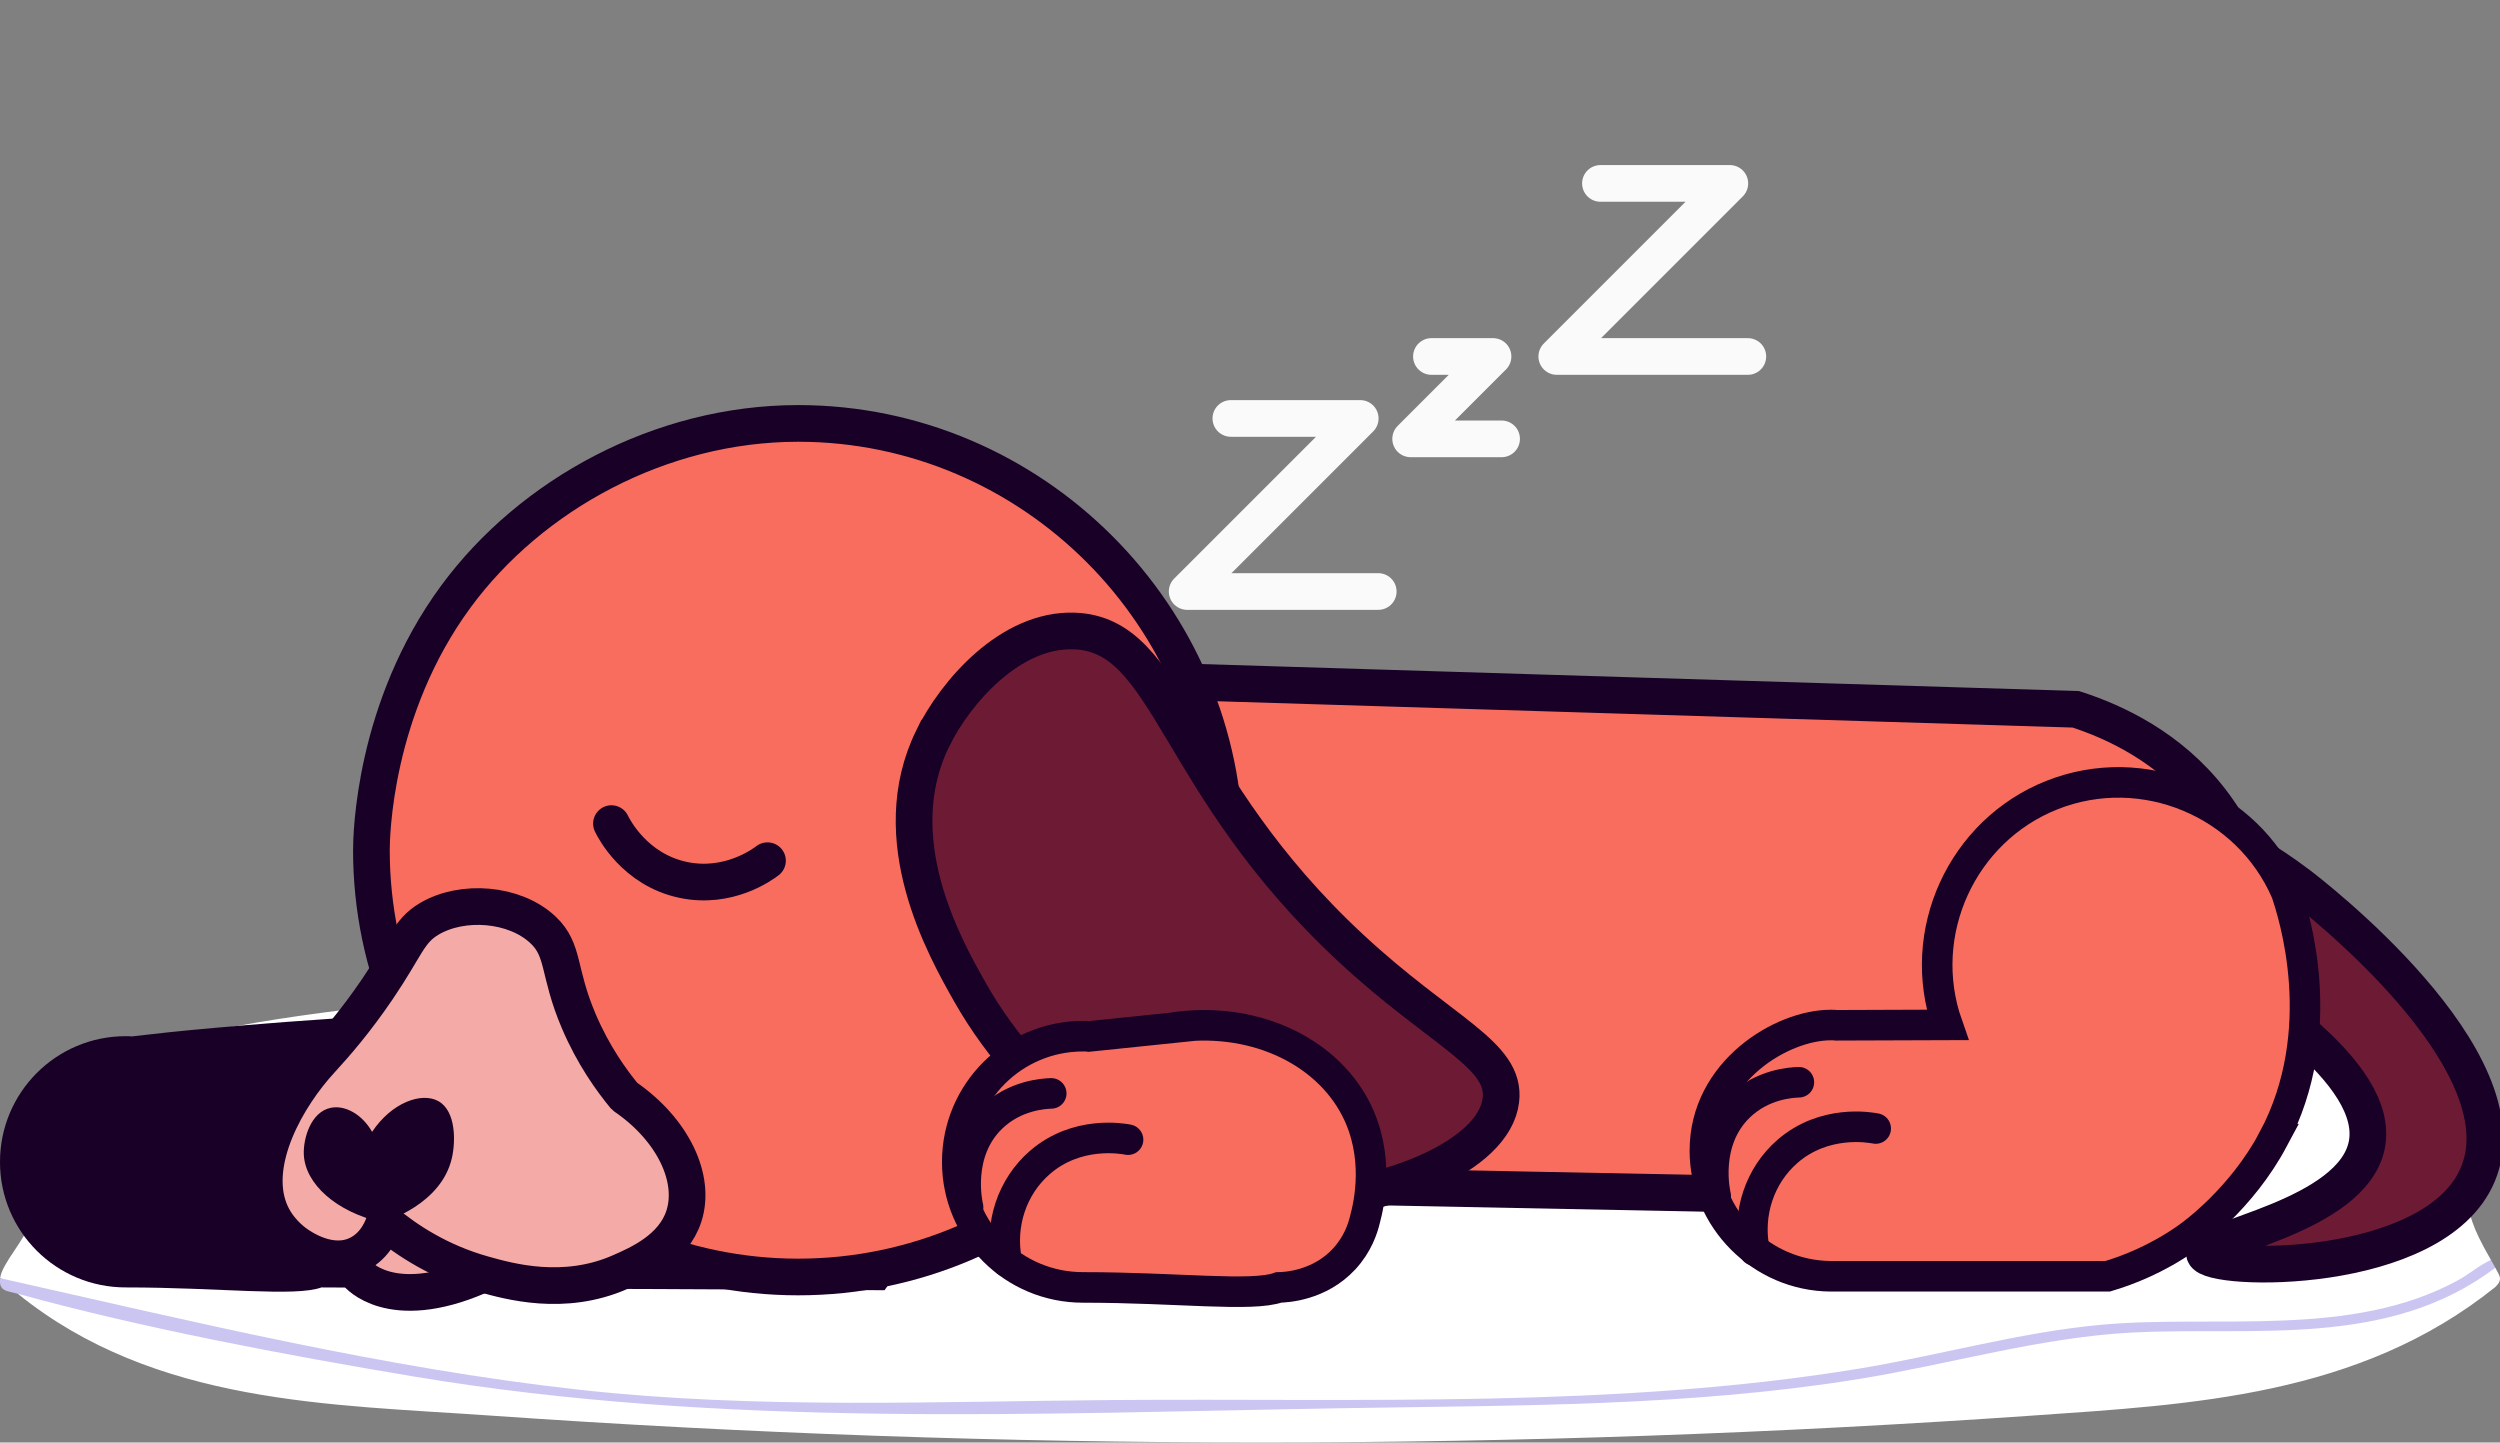 <svg width="409" height="236" viewBox="0 0 409 236" fill="none" xmlns="http://www.w3.org/2000/svg">
    <rect x="0" y="0" width="409" height="236" fill="#808080" stroke="none"/>
    <g clip-path="url(#clip0_91_333)">
    <g clip-path="url(#clip1_91_333)">
    <path d="M372.782 164.95C376.267 165.104 383.269 168.592 386.397 170.672C393.962 175.702 399.895 183.187 402.598 193.069C404.413 199.718 404.109 200.146 407.517 206.127C406.901 207.713 404.328 209.24 402.857 209.961C393.659 214.472 384.699 216.649 374.682 216.788C359.965 216.336 345.243 217.239 330.517 219.502C309.174 224.268 287.475 227.876 265.504 228.664C226.497 229.687 187.438 230.369 148.432 230.307C131.21 230.278 114.009 230.009 96.835 228.256C65.832 225.094 35.234 218.095 4.721 211.018C3.919 210.831 3.136 210.518 2.35 210.196C1.564 209.875 0.79 209.495 0.024 209.096C0.288 206.737 4.158 202.784 5.106 199.622C7.27 192.402 8.104 187.559 10.657 182.937C10.657 182.937 12.874 178.782 17.603 174.53C25.241 167.674 73.357 161.39 139.314 159.752C175.229 158.503 211.144 157.249 247.058 156" fill="white"/>
    <path d="M2.894 211.647C4.052 211.542 5.236 211.46 6.382 211.72C34.821 218.215 62.809 224.528 91.839 227.732C117.615 230.576 143.505 230.552 169.366 230.437C202.087 230.288 234.805 229.61 267.417 228.563C288.792 227.718 309.867 224.071 330.607 219.507C345.543 216.913 359.636 216.807 374.411 216.798C385.489 216.336 396.844 214.448 406.524 207.641L408.23 207.396C408.854 208.669 409.596 209.25 408.218 210.567C385.984 228.438 358.534 229.774 332.495 231.59C248.602 237.437 164.345 237.475 80.412 231.599C54.162 229.759 25.326 229.817 2.894 211.643V211.647Z" fill="white"/>
    <path d="M407.517 206.132C407.732 206.507 408.068 207.069 408.234 207.405C390.676 220.655 368.835 216.999 348.959 217.999C333.872 218.758 319.07 223.182 304.162 225.599C276.307 230.11 248.395 229.903 220.46 230.369C169.28 231.22 118.409 233.684 67.574 225.176C46.746 221.693 23.28 217.278 2.889 211.652C1.131 211.167 -0.223 211.316 0.024 209.106C31.401 216.163 62.862 223.831 94.736 227.357C124.05 230.6 153.444 229.25 182.807 229.039C222.761 228.75 264.661 230.413 304.158 223.903C317.291 221.741 330.347 217.979 343.598 216.745C362.521 214.986 384.626 219.075 402.217 209.404C403.967 208.443 405.685 206.939 407.513 206.132H407.517Z" fill="#CBC5F2"/>
    </g>
    <path d="M34.956 168.174C29.222 168.677 24.536 169.204 21.549 169.561C21.253 169.519 20.91 169.519 20.571 169.519C9.196 169.519 0 178.72 0 190.095C0 201.469 9.201 210.623 20.571 210.623C36.024 210.623 48.25 212.199 52.596 210.623C83.304 210.774 114.013 210.929 144.721 211.079C154.867 196.647 154.214 188.608 152.449 184.205C142.284 158.789 59.779 166 34.951 168.174H34.956Z" fill="#180027"/>
    <path d="M135.101 134.079C146.771 114.364 169.111 111.24 171.981 110.887C227.855 112.604 283.73 114.321 339.605 116.043C346.045 118.118 355.035 122.304 361.696 130.936C374.514 147.551 373.54 173.96 358.751 196.803C286.351 195.382 213.946 193.961 141.545 192.541C127.085 175.324 124.662 151.719 135.101 134.083V134.079Z" fill="#F96D5F" stroke="#180027" stroke-width="6" stroke-miterlimit="10"/>
    <path d="M405.378 192.122C413.243 173.32 377.996 146.192 376.086 144.747C370.657 140.646 365.558 137.814 361.578 135.885C356.808 134.234 352.043 132.583 347.273 130.932C342.287 133.533 339.822 138.792 341.045 143.256C342.207 147.509 346.262 149.39 346.916 149.687C369.349 161.748 389.441 175.78 387.216 187.272C384.92 199.127 359.993 202.636 360.656 205.129C361.447 208.097 398.345 208.93 405.378 192.122Z" fill="#6D1B34" stroke="#180027" stroke-width="6" stroke-miterlimit="10"/>
    <path d="M115.494 198.952C115.151 200.383 114.309 202.993 112.098 205.388C108.043 209.777 102.554 210.016 101.396 210.045C97.05 211.621 84.824 210.045 69.371 210.045C57.997 210.045 48.795 200.844 48.795 189.516C48.795 178.189 57.997 168.941 69.371 168.941C69.71 168.941 70.053 168.941 70.35 168.983C85.059 168.762 99.773 168.541 114.483 168.32C114.822 178.532 115.156 188.74 115.494 198.952Z" fill="#180027"/>
    <path d="M76.742 185.87C75.834 185.692 68.355 184.346 62.296 189.62C57.747 193.58 55.701 199.785 56.905 205.834" fill="#180027"/>
    <path d="M64.173 178.302C62.865 178.339 58.232 178.631 54.473 182.215C48.466 187.95 50.479 196.567 50.569 196.93" fill="#180027"/>
    <path d="M371.909 186.37C366.673 196.192 358.601 201.964 357.74 202.566C352.801 206.024 348.082 207.825 344.813 208.799H299.494C288.153 208.714 278.933 199.4 278.918 188.266C278.904 175.222 291.535 167.695 299.494 167.695C299.833 167.695 300.176 167.695 300.473 167.737C306.513 167.714 312.557 167.69 318.597 167.671C313.31 152.637 320.954 135.905 335.73 130.062C350.566 124.196 367.656 131.262 374.021 145.948C375.211 149.434 381.397 168.579 371.904 186.37H371.909Z" fill="#F96D5F" stroke="#180027" stroke-width="5" stroke-miterlimit="10" stroke-linecap="round"/>
    <path d="M306.865 184.625C305.957 184.446 298.478 183.101 292.419 188.374C287.87 192.335 285.824 198.54 287.028 204.589" fill="#F96D5F"/>
    <path d="M306.865 184.625C305.957 184.446 298.478 183.101 292.419 188.374C287.87 192.335 285.824 198.54 287.028 204.589" stroke="#180027" stroke-width="5" stroke-miterlimit="10" stroke-linecap="round"/>
    <path d="M294.296 177.056C292.988 177.094 288.355 177.385 284.596 180.97C278.589 186.704 280.602 195.322 280.692 195.684" fill="#F96D5F"/>
    <path d="M294.296 177.056C292.988 177.094 288.355 177.385 284.596 180.97C278.589 186.704 280.602 195.322 280.692 195.684" stroke="#180027" stroke-width="5" stroke-miterlimit="10" stroke-linecap="round"/>
    <path d="M200.408 139.093C200.408 100.788 168.89 69.271 130.585 69.271C108.048 69.271 86.833 80.946 74.588 97.589C61.111 115.912 60.767 136.755 60.763 139.093C60.763 177.398 92.28 208.916 130.585 208.916C168.905 208.916 200.408 177.375 200.408 139.093Z" fill="#F96D5F" stroke="#180027" stroke-width="6" stroke-miterlimit="10"/>
    <path d="M152.624 120.747C156.269 113.343 165.235 102.829 175.796 103.234C191.526 103.836 191.757 127.944 220.983 155.096C235.937 168.992 246.456 172.501 245.543 180C244.419 189.248 226.981 195.843 213.362 196.403C189.325 197.391 168.655 179.91 158.739 162.416C154.571 155.059 144.486 137.263 152.619 120.747H152.624Z" fill="#6D1B34" stroke="#180027" stroke-width="6" stroke-miterlimit="10"/>
    <path d="M58.439 208.361C58.439 208.361 63.792 215.007 78.276 208.775C92.76 202.542 70.561 197.475 70.561 197.475C70.561 197.475 57.413 198.985 58.439 208.361Z" fill="#F4AAA6" stroke="#180027" stroke-width="6" stroke-miterlimit="10"/>
    <path d="M94.693 167.078C97.083 172.69 100.079 176.806 102.196 179.374C110.094 184.765 113.886 192.8 111.882 198.971C110.151 204.31 104.562 206.757 101.429 208.13C92.233 212.162 83.3 209.645 79.019 208.441C71.991 206.46 66.633 202.979 62.903 199.86C62.597 200.806 61.51 203.751 58.603 205.19C54.111 207.42 49.303 204.052 48.518 203.501C47.775 202.979 45.352 201.154 44.101 197.998C40.963 190.052 46.932 179.459 52.587 173.348C54.835 170.916 58.208 167.026 61.746 161.809C66.52 154.772 66.84 152.335 70.222 150.327C75.627 147.114 84.184 147.763 88.813 152.105C92.407 155.473 91.203 158.897 94.693 167.082V167.078Z" fill="#F4AAA6" stroke="#180027" stroke-width="6" stroke-miterlimit="10" stroke-linejoin="bevel"/>
    <path d="M62.517 199.983C55.005 198.289 49.906 193.679 49.703 188.867C49.595 186.27 50.837 181.924 54.097 181.242C56.458 180.748 59.252 182.31 60.875 185.17C64.102 180.329 69.009 178.636 71.714 180.146C74.616 181.764 74.545 186.741 73.934 189.431C72.222 197 63.26 199.766 62.512 199.987L62.517 199.983Z" fill="#180027"/>
    <path d="M191.564 168.174C187.095 168.635 182.626 169.1 178.157 169.561C177.861 169.519 177.517 169.519 177.179 169.519C165.804 169.519 156.608 178.72 156.608 190.095C156.608 201.469 165.809 210.623 177.179 210.623C192.632 210.623 204.858 212.199 209.204 210.623C210.361 210.6 215.846 210.355 219.906 205.966C222.121 203.572 222.964 200.961 223.302 199.531C224.017 196.887 225.758 189.055 221.797 181.378C216.764 171.617 204.589 166.109 191.559 168.169L191.564 168.174Z" fill="#F96D5F"/>
    <path d="M191.564 168.174C187.095 168.635 182.626 169.1 178.157 169.561C177.861 169.519 177.517 169.519 177.179 169.519C165.804 169.519 156.608 178.72 156.608 190.095C156.608 201.469 165.809 210.623 177.179 210.623C192.632 210.623 204.858 212.199 209.204 210.623C210.361 210.6 215.846 210.355 219.906 205.966C222.121 203.572 222.964 200.961 223.302 199.531C224.017 196.887 225.758 189.055 221.797 181.378C216.764 171.617 204.589 166.109 191.559 168.169L191.564 168.174Z" stroke="#180027" stroke-width="5" stroke-miterlimit="10"/>
    <path d="M184.55 186.449C183.642 186.27 176.163 184.925 170.104 190.198C165.555 194.159 163.509 200.364 164.713 206.413" fill="#F96D5F"/>
    <path d="M184.55 186.449C183.642 186.27 176.163 184.925 170.104 190.198C165.555 194.159 163.509 200.364 164.713 206.413" stroke="#180027" stroke-width="5" stroke-miterlimit="10" stroke-linecap="round"/>
    <path d="M171.981 178.88C170.673 178.918 166.04 179.209 162.281 182.794C156.274 188.528 158.287 197.146 158.377 197.508" fill="#F96D5F"/>
    <path d="M171.981 178.88C170.673 178.918 166.04 179.209 162.281 182.794C156.274 188.528 158.287 197.146 158.377 197.508" stroke="#180027" stroke-width="5" stroke-miterlimit="10" stroke-linecap="round"/>
    <path d="M125.561 140.81C124.757 141.422 119.192 145.524 111.755 143.948C103.838 142.268 100.427 135.56 100.032 134.742" stroke="#180027" stroke-width="6" stroke-miterlimit="10" stroke-linecap="round"/>
    <path d="M201.367 68.457H222.535L194.222 96.771H225.48" stroke="#FAFAFA" stroke-width="6" stroke-linecap="round" stroke-linejoin="round"/>
    <path d="M261.833 30.006H283.001L254.688 58.32H285.946" stroke="#FAFAFA" stroke-width="6" stroke-linecap="round" stroke-linejoin="round"/>
    <path d="M234.183 58.32H244.259L230.782 71.797H245.661" stroke="#FAFAFA" stroke-width="6" stroke-linecap="round" stroke-linejoin="round"/>
    </g>
    <defs>
    <clipPath id="clip0_91_333">
    <rect width="409" height="236" fill="white"/>
    </clipPath>
    <clipPath id="clip1_91_333">
    <rect width="409" height="80" fill="white" transform="translate(0 156)"/>
    </clipPath>
    </defs>
</svg>
